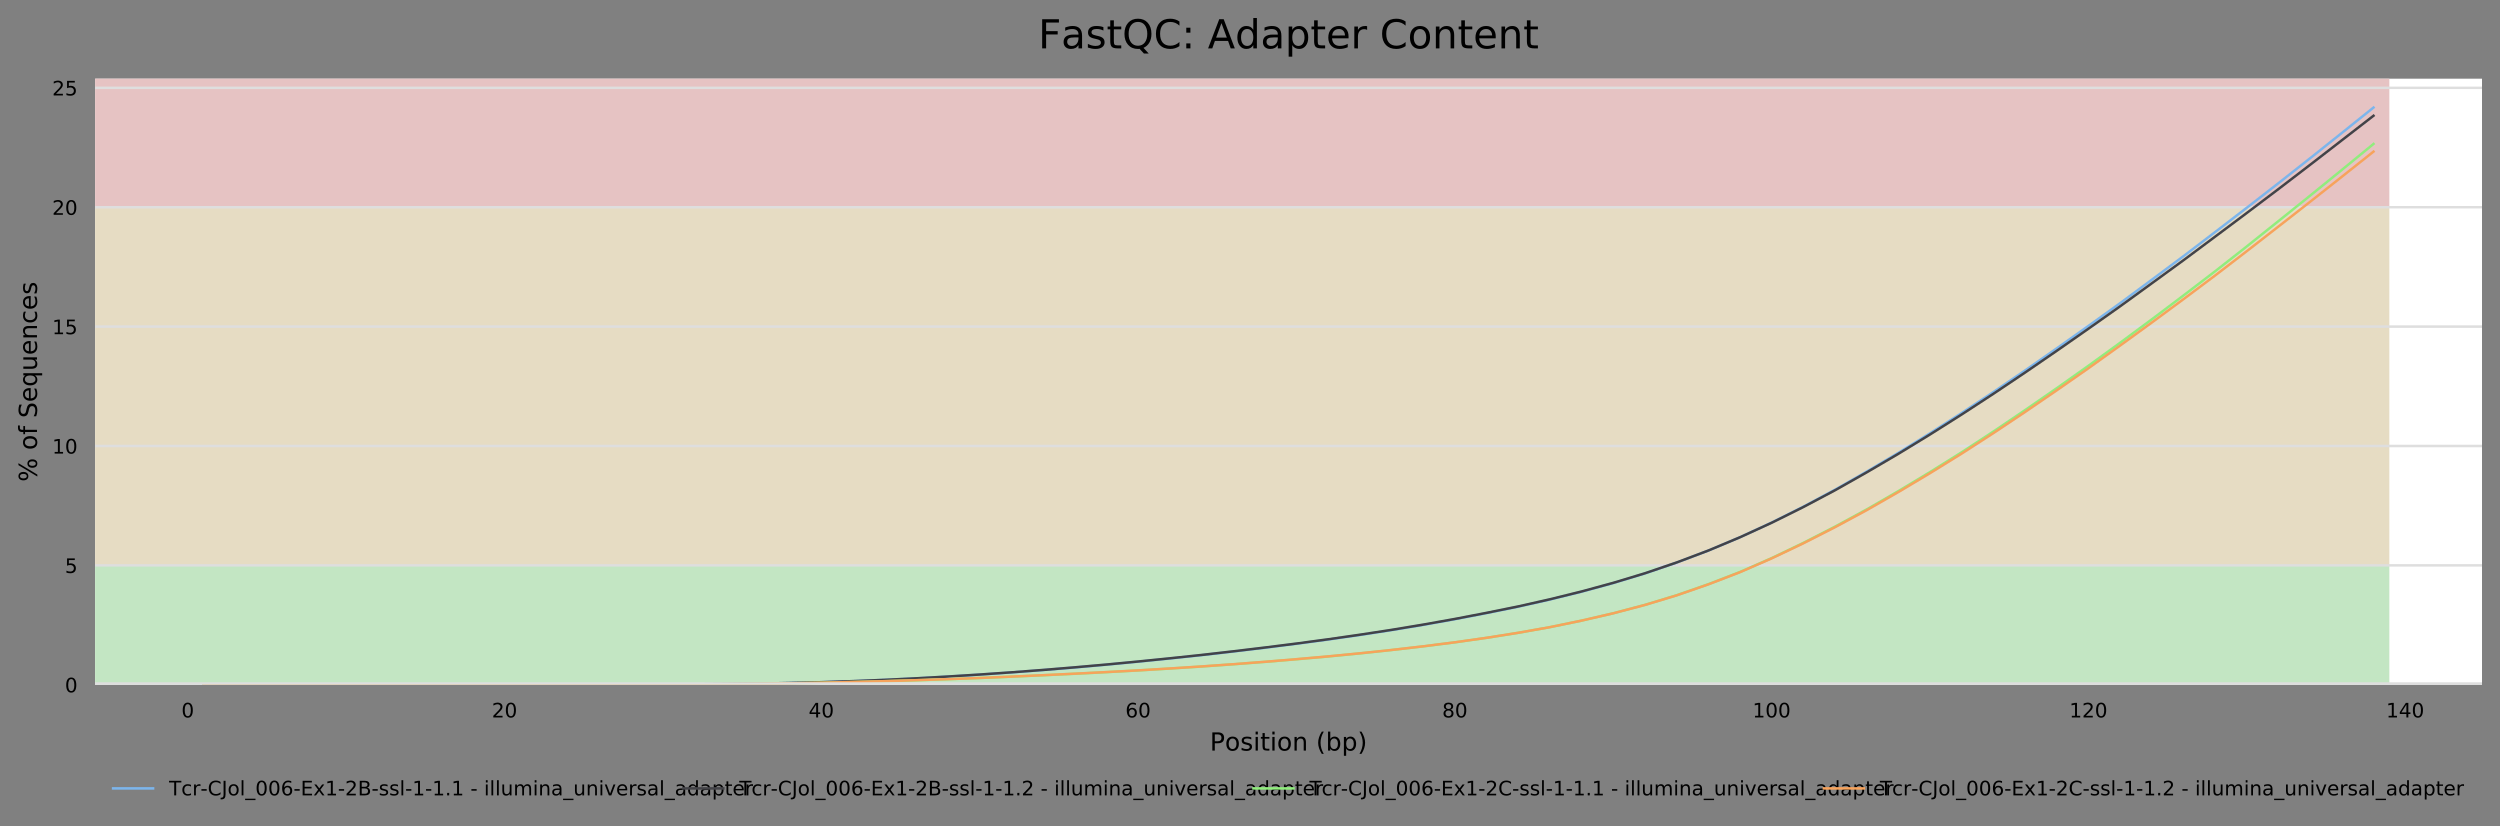 <?xml version="1.0" encoding="utf-8" standalone="no"?>
<!DOCTYPE svg PUBLIC "-//W3C//DTD SVG 1.1//EN"
  "http://www.w3.org/Graphics/SVG/1.1/DTD/svg11.dtd">
<!-- Created with matplotlib (https://matplotlib.org/) -->
<svg height="330.542pt" version="1.1" viewBox="0 0 1000.318 330.542" width="1000.318pt" xmlns="http://www.w3.org/2000/svg" xmlns:xlink="http://www.w3.org/1999/xlink">
 <rect x="0" y="0" width="1000.318" height="330.542" fill="#808080" stroke="none"/>
 <defs>
  <style type="text/css">
*{stroke-linecap:butt;stroke-linejoin:round;}
  </style>
 </defs>
 <g id="figure_1">
  <g id="axes_1">
   <g id="patch_1">
    <path d="M 38.058 273.99 
L 993.118 273.99 
L 993.118 31.483 
L 38.058 31.483 
z
" style="fill:#ffffff;"/>
   </g>
   <g id="patch_2">
    <path clip-path="url(#pc1fef4e42f)" d="M 38.058 82.919 
L 956.044 82.919 
L 956.044 -681.367 
L 38.058 -681.367 
z
" style="fill:#e6c3c3;"/>
   </g>
   <g id="patch_3">
    <path clip-path="url(#pc1fef4e42f)" d="M 38.058 226.222 
L 956.044 226.222 
L 956.044 82.919 
L 38.058 82.919 
z
" style="fill:#e6dcc3;"/>
   </g>
   <g id="patch_4">
    <path clip-path="url(#pc1fef4e42f)" d="M 38.058 273.99 
L 956.044 273.99 
L 956.044 226.222 
L 38.058 226.222 
z
" style="fill:#c3e6c3;"/>
   </g>
   <g id="matplotlib.axis_1">
    <g id="xtick_1">
     <g id="text_1">
      <!-- 0 -->
      <defs>
       <path d="M 31.781 66.406 
Q 24.172 66.406 20.328 58.906 
Q 16.5 51.422 16.5 36.375 
Q 16.5 21.391 20.328 13.891 
Q 24.172 6.391 31.781 6.391 
Q 39.453 6.391 43.281 13.891 
Q 47.125 21.391 47.125 36.375 
Q 47.125 51.422 43.281 58.906 
Q 39.453 66.406 31.781 66.406 
z
M 31.781 74.219 
Q 44.047 74.219 50.516 64.516 
Q 56.984 54.828 56.984 36.375 
Q 56.984 17.969 50.516 8.266 
Q 44.047 -1.422 31.781 -1.422 
Q 19.531 -1.422 13.062 8.266 
Q 6.594 17.969 6.594 36.375 
Q 6.594 54.828 13.062 64.516 
Q 19.531 74.219 31.781 74.219 
z
" id="DejaVuSans-48"/>
      </defs>
      <g transform="translate(72.587 287.069)scale(0.08 -0.08)">
       <use xlink:href="#DejaVuSans-48"/>
      </g>
     </g>
    </g>
    <g id="xtick_2">
     <g id="text_2">
      <!-- 20 -->
      <defs>
       <path d="M 19.188 8.297 
L 53.609 8.297 
L 53.609 0 
L 7.328 0 
L 7.328 8.297 
Q 12.938 14.109 22.625 23.891 
Q 32.328 33.688 34.812 36.531 
Q 39.547 41.844 41.422 45.531 
Q 43.312 49.219 43.312 52.781 
Q 43.312 58.594 39.234 62.25 
Q 35.156 65.922 28.609 65.922 
Q 23.969 65.922 18.812 64.312 
Q 13.672 62.703 7.812 59.422 
L 7.812 69.391 
Q 13.766 71.781 18.938 73 
Q 24.125 74.219 28.422 74.219 
Q 39.75 74.219 46.484 68.547 
Q 53.219 62.891 53.219 53.422 
Q 53.219 48.922 51.531 44.891 
Q 49.859 40.875 45.406 35.406 
Q 44.188 33.984 37.641 27.219 
Q 31.109 20.453 19.188 8.297 
z
" id="DejaVuSans-50"/>
      </defs>
      <g transform="translate(196.792 287.069)scale(0.08 -0.08)">
       <use xlink:href="#DejaVuSans-50"/>
       <use x="63.623" xlink:href="#DejaVuSans-48"/>
      </g>
     </g>
    </g>
    <g id="xtick_3">
     <g id="text_3">
      <!-- 40 -->
      <defs>
       <path d="M 37.797 64.312 
L 12.891 25.391 
L 37.797 25.391 
z
M 35.203 72.906 
L 47.609 72.906 
L 47.609 25.391 
L 58.016 25.391 
L 58.016 17.188 
L 47.609 17.188 
L 47.609 0 
L 37.797 0 
L 37.797 17.188 
L 4.891 17.188 
L 4.891 26.703 
z
" id="DejaVuSans-52"/>
      </defs>
      <g transform="translate(323.542 287.069)scale(0.08 -0.08)">
       <use xlink:href="#DejaVuSans-52"/>
       <use x="63.623" xlink:href="#DejaVuSans-48"/>
      </g>
     </g>
    </g>
    <g id="xtick_4">
     <g id="text_4">
      <!-- 60 -->
      <defs>
       <path d="M 33.016 40.375 
Q 26.375 40.375 22.484 35.828 
Q 18.609 31.297 18.609 23.391 
Q 18.609 15.531 22.484 10.953 
Q 26.375 6.391 33.016 6.391 
Q 39.656 6.391 43.531 10.953 
Q 47.406 15.531 47.406 23.391 
Q 47.406 31.297 43.531 35.828 
Q 39.656 40.375 33.016 40.375 
z
M 52.594 71.297 
L 52.594 62.312 
Q 48.875 64.062 45.094 64.984 
Q 41.312 65.922 37.594 65.922 
Q 27.828 65.922 22.672 59.328 
Q 17.531 52.734 16.797 39.406 
Q 19.672 43.656 24.016 45.922 
Q 28.375 48.188 33.594 48.188 
Q 44.578 48.188 50.953 41.516 
Q 57.328 34.859 57.328 23.391 
Q 57.328 12.156 50.688 5.359 
Q 44.047 -1.422 33.016 -1.422 
Q 20.359 -1.422 13.672 8.266 
Q 6.984 17.969 6.984 36.375 
Q 6.984 53.656 15.188 63.938 
Q 23.391 74.219 37.203 74.219 
Q 40.922 74.219 44.703 73.484 
Q 48.484 72.75 52.594 71.297 
z
" id="DejaVuSans-54"/>
      </defs>
      <g transform="translate(450.292 287.069)scale(0.08 -0.08)">
       <use xlink:href="#DejaVuSans-54"/>
       <use x="63.623" xlink:href="#DejaVuSans-48"/>
      </g>
     </g>
    </g>
    <g id="xtick_5">
     <g id="text_5">
      <!-- 80 -->
      <defs>
       <path d="M 31.781 34.625 
Q 24.75 34.625 20.719 30.859 
Q 16.703 27.094 16.703 20.516 
Q 16.703 13.922 20.719 10.156 
Q 24.75 6.391 31.781 6.391 
Q 38.812 6.391 42.859 10.172 
Q 46.922 13.969 46.922 20.516 
Q 46.922 27.094 42.891 30.859 
Q 38.875 34.625 31.781 34.625 
z
M 21.922 38.812 
Q 15.578 40.375 12.031 44.719 
Q 8.5 49.078 8.5 55.328 
Q 8.5 64.062 14.719 69.141 
Q 20.953 74.219 31.781 74.219 
Q 42.672 74.219 48.875 69.141 
Q 55.078 64.062 55.078 55.328 
Q 55.078 49.078 51.531 44.719 
Q 48 40.375 41.703 38.812 
Q 48.828 37.156 52.797 32.312 
Q 56.781 27.484 56.781 20.516 
Q 56.781 9.906 50.312 4.234 
Q 43.844 -1.422 31.781 -1.422 
Q 19.734 -1.422 13.25 4.234 
Q 6.781 9.906 6.781 20.516 
Q 6.781 27.484 10.781 32.312 
Q 14.797 37.156 21.922 38.812 
z
M 18.312 54.391 
Q 18.312 48.734 21.844 45.562 
Q 25.391 42.391 31.781 42.391 
Q 38.141 42.391 41.719 45.562 
Q 45.312 48.734 45.312 54.391 
Q 45.312 60.062 41.719 63.234 
Q 38.141 66.406 31.781 66.406 
Q 25.391 66.406 21.844 63.234 
Q 18.312 60.062 18.312 54.391 
z
" id="DejaVuSans-56"/>
      </defs>
      <g transform="translate(577.042 287.069)scale(0.08 -0.08)">
       <use xlink:href="#DejaVuSans-56"/>
       <use x="63.623" xlink:href="#DejaVuSans-48"/>
      </g>
     </g>
    </g>
    <g id="xtick_6">
     <g id="text_6">
      <!-- 100 -->
      <defs>
       <path d="M 12.406 8.297 
L 28.516 8.297 
L 28.516 63.922 
L 10.984 60.406 
L 10.984 69.391 
L 28.422 72.906 
L 38.281 72.906 
L 38.281 8.297 
L 54.391 8.297 
L 54.391 0 
L 12.406 0 
z
" id="DejaVuSans-49"/>
      </defs>
      <g transform="translate(701.247 287.069)scale(0.08 -0.08)">
       <use xlink:href="#DejaVuSans-49"/>
       <use x="63.623" xlink:href="#DejaVuSans-48"/>
       <use x="127.246" xlink:href="#DejaVuSans-48"/>
      </g>
     </g>
    </g>
    <g id="xtick_7">
     <g id="text_7">
      <!-- 120 -->
      <g transform="translate(827.996 287.069)scale(0.08 -0.08)">
       <use xlink:href="#DejaVuSans-49"/>
       <use x="63.623" xlink:href="#DejaVuSans-50"/>
       <use x="127.246" xlink:href="#DejaVuSans-48"/>
      </g>
     </g>
    </g>
    <g id="xtick_8">
     <g id="text_8">
      <!-- 140 -->
      <g transform="translate(954.746 287.069)scale(0.08 -0.08)">
       <use xlink:href="#DejaVuSans-49"/>
       <use x="63.623" xlink:href="#DejaVuSans-52"/>
       <use x="127.246" xlink:href="#DejaVuSans-48"/>
      </g>
     </g>
    </g>
    <g id="text_9">
     <!-- Position (bp) -->
     <defs>
      <path d="M 19.672 64.797 
L 19.672 37.406 
L 32.078 37.406 
Q 38.969 37.406 42.719 40.969 
Q 46.484 44.531 46.484 51.125 
Q 46.484 57.672 42.719 61.234 
Q 38.969 64.797 32.078 64.797 
z
M 9.812 72.906 
L 32.078 72.906 
Q 44.344 72.906 50.609 67.359 
Q 56.891 61.812 56.891 51.125 
Q 56.891 40.328 50.609 34.812 
Q 44.344 29.297 32.078 29.297 
L 19.672 29.297 
L 19.672 0 
L 9.812 0 
z
" id="DejaVuSans-80"/>
      <path d="M 30.609 48.391 
Q 23.391 48.391 19.188 42.75 
Q 14.984 37.109 14.984 27.297 
Q 14.984 17.484 19.156 11.844 
Q 23.344 6.203 30.609 6.203 
Q 37.797 6.203 41.984 11.859 
Q 46.188 17.531 46.188 27.297 
Q 46.188 37.016 41.984 42.703 
Q 37.797 48.391 30.609 48.391 
z
M 30.609 56 
Q 42.328 56 49.016 48.375 
Q 55.719 40.766 55.719 27.297 
Q 55.719 13.875 49.016 6.219 
Q 42.328 -1.422 30.609 -1.422 
Q 18.844 -1.422 12.172 6.219 
Q 5.516 13.875 5.516 27.297 
Q 5.516 40.766 12.172 48.375 
Q 18.844 56 30.609 56 
z
" id="DejaVuSans-111"/>
      <path d="M 44.281 53.078 
L 44.281 44.578 
Q 40.484 46.531 36.375 47.5 
Q 32.281 48.484 27.875 48.484 
Q 21.188 48.484 17.844 46.438 
Q 14.5 44.391 14.5 40.281 
Q 14.5 37.156 16.891 35.375 
Q 19.281 33.594 26.516 31.984 
L 29.594 31.297 
Q 39.156 29.25 43.188 25.516 
Q 47.219 21.781 47.219 15.094 
Q 47.219 7.469 41.188 3.016 
Q 35.156 -1.422 24.609 -1.422 
Q 20.219 -1.422 15.453 -0.562 
Q 10.688 0.297 5.422 2 
L 5.422 11.281 
Q 10.406 8.688 15.234 7.391 
Q 20.062 6.109 24.812 6.109 
Q 31.156 6.109 34.562 8.281 
Q 37.984 10.453 37.984 14.406 
Q 37.984 18.062 35.516 20.016 
Q 33.062 21.969 24.703 23.781 
L 21.578 24.516 
Q 13.234 26.266 9.516 29.906 
Q 5.812 33.547 5.812 39.891 
Q 5.812 47.609 11.281 51.797 
Q 16.75 56 26.812 56 
Q 31.781 56 36.172 55.266 
Q 40.578 54.547 44.281 53.078 
z
" id="DejaVuSans-115"/>
      <path d="M 9.422 54.688 
L 18.406 54.688 
L 18.406 0 
L 9.422 0 
z
M 9.422 75.984 
L 18.406 75.984 
L 18.406 64.594 
L 9.422 64.594 
z
" id="DejaVuSans-105"/>
      <path d="M 18.312 70.219 
L 18.312 54.688 
L 36.812 54.688 
L 36.812 47.703 
L 18.312 47.703 
L 18.312 18.016 
Q 18.312 11.328 20.141 9.422 
Q 21.969 7.516 27.594 7.516 
L 36.812 7.516 
L 36.812 0 
L 27.594 0 
Q 17.188 0 13.234 3.875 
Q 9.281 7.766 9.281 18.016 
L 9.281 47.703 
L 2.688 47.703 
L 2.688 54.688 
L 9.281 54.688 
L 9.281 70.219 
z
" id="DejaVuSans-116"/>
      <path d="M 54.891 33.016 
L 54.891 0 
L 45.906 0 
L 45.906 32.719 
Q 45.906 40.484 42.875 44.328 
Q 39.844 48.188 33.797 48.188 
Q 26.516 48.188 22.312 43.547 
Q 18.109 38.922 18.109 30.906 
L 18.109 0 
L 9.078 0 
L 9.078 54.688 
L 18.109 54.688 
L 18.109 46.188 
Q 21.344 51.125 25.703 53.562 
Q 30.078 56 35.797 56 
Q 45.219 56 50.047 50.172 
Q 54.891 44.344 54.891 33.016 
z
" id="DejaVuSans-110"/>
      <path id="DejaVuSans-32"/>
      <path d="M 31 75.875 
Q 24.469 64.656 21.281 53.656 
Q 18.109 42.672 18.109 31.391 
Q 18.109 20.125 21.312 9.062 
Q 24.516 -2 31 -13.188 
L 23.188 -13.188 
Q 15.875 -1.703 12.234 9.375 
Q 8.594 20.453 8.594 31.391 
Q 8.594 42.281 12.203 53.312 
Q 15.828 64.359 23.188 75.875 
z
" id="DejaVuSans-40"/>
      <path d="M 48.688 27.297 
Q 48.688 37.203 44.609 42.844 
Q 40.531 48.484 33.406 48.484 
Q 26.266 48.484 22.188 42.844 
Q 18.109 37.203 18.109 27.297 
Q 18.109 17.391 22.188 11.75 
Q 26.266 6.109 33.406 6.109 
Q 40.531 6.109 44.609 11.75 
Q 48.688 17.391 48.688 27.297 
z
M 18.109 46.391 
Q 20.953 51.266 25.266 53.625 
Q 29.594 56 35.594 56 
Q 45.562 56 51.781 48.094 
Q 58.016 40.188 58.016 27.297 
Q 58.016 14.406 51.781 6.484 
Q 45.562 -1.422 35.594 -1.422 
Q 29.594 -1.422 25.266 0.953 
Q 20.953 3.328 18.109 8.203 
L 18.109 0 
L 9.078 0 
L 9.078 75.984 
L 18.109 75.984 
z
" id="DejaVuSans-98"/>
      <path d="M 18.109 8.203 
L 18.109 -20.797 
L 9.078 -20.797 
L 9.078 54.688 
L 18.109 54.688 
L 18.109 46.391 
Q 20.953 51.266 25.266 53.625 
Q 29.594 56 35.594 56 
Q 45.562 56 51.781 48.094 
Q 58.016 40.188 58.016 27.297 
Q 58.016 14.406 51.781 6.484 
Q 45.562 -1.422 35.594 -1.422 
Q 29.594 -1.422 25.266 0.953 
Q 20.953 3.328 18.109 8.203 
z
M 48.688 27.297 
Q 48.688 37.203 44.609 42.844 
Q 40.531 48.484 33.406 48.484 
Q 26.266 48.484 22.188 42.844 
Q 18.109 37.203 18.109 27.297 
Q 18.109 17.391 22.188 11.75 
Q 26.266 6.109 33.406 6.109 
Q 40.531 6.109 44.609 11.75 
Q 48.688 17.391 48.688 27.297 
z
" id="DejaVuSans-112"/>
      <path d="M 8.016 75.875 
L 15.828 75.875 
Q 23.141 64.359 26.781 53.312 
Q 30.422 42.281 30.422 31.391 
Q 30.422 20.453 26.781 9.375 
Q 23.141 -1.703 15.828 -13.188 
L 8.016 -13.188 
Q 14.5 -2 17.703 9.062 
Q 20.906 20.125 20.906 31.391 
Q 20.906 42.672 17.703 53.656 
Q 14.5 64.656 8.016 75.875 
z
" id="DejaVuSans-41"/>
     </defs>
     <g transform="translate(484.106 300.331)scale(0.1 -0.1)">
      <use xlink:href="#DejaVuSans-80"/>
      <use x="60.256" xlink:href="#DejaVuSans-111"/>
      <use x="121.438" xlink:href="#DejaVuSans-115"/>
      <use x="173.537" xlink:href="#DejaVuSans-105"/>
      <use x="201.32" xlink:href="#DejaVuSans-116"/>
      <use x="240.529" xlink:href="#DejaVuSans-105"/>
      <use x="268.312" xlink:href="#DejaVuSans-111"/>
      <use x="329.494" xlink:href="#DejaVuSans-110"/>
      <use x="392.873" xlink:href="#DejaVuSans-32"/>
      <use x="424.66" xlink:href="#DejaVuSans-40"/>
      <use x="463.674" xlink:href="#DejaVuSans-98"/>
      <use x="527.15" xlink:href="#DejaVuSans-112"/>
      <use x="590.627" xlink:href="#DejaVuSans-41"/>
     </g>
    </g>
   </g>
   <g id="matplotlib.axis_2">
    <g id="ytick_1">
     <g id="line2d_1">
      <path clip-path="url(#pc1fef4e42f)" d="M 38.058 273.99 
L 993.118 273.99 
" style="fill:none;stroke:#dedede;stroke-linecap:square;"/>
     </g>
     <g id="text_10">
      <!-- 0 -->
      <g transform="translate(25.968 277.029)scale(0.08 -0.08)">
       <use xlink:href="#DejaVuSans-48"/>
      </g>
     </g>
    </g>
    <g id="ytick_2">
     <g id="line2d_2">
      <path clip-path="url(#pc1fef4e42f)" d="M 38.058 226.222 
L 993.118 226.222 
" style="fill:none;stroke:#dedede;stroke-linecap:square;"/>
     </g>
     <g id="text_11">
      <!-- 5 -->
      <defs>
       <path d="M 10.797 72.906 
L 49.516 72.906 
L 49.516 64.594 
L 19.828 64.594 
L 19.828 46.734 
Q 21.969 47.469 24.109 47.828 
Q 26.266 48.188 28.422 48.188 
Q 40.625 48.188 47.75 41.5 
Q 54.891 34.812 54.891 23.391 
Q 54.891 11.625 47.562 5.094 
Q 40.234 -1.422 26.906 -1.422 
Q 22.312 -1.422 17.547 -0.641 
Q 12.797 0.141 7.719 1.703 
L 7.719 11.625 
Q 12.109 9.234 16.797 8.062 
Q 21.484 6.891 26.703 6.891 
Q 35.156 6.891 40.078 11.328 
Q 45.016 15.766 45.016 23.391 
Q 45.016 31 40.078 35.438 
Q 35.156 39.891 26.703 39.891 
Q 22.75 39.891 18.812 39.016 
Q 14.891 38.141 10.797 36.281 
z
" id="DejaVuSans-53"/>
      </defs>
      <g transform="translate(25.968 229.262)scale(0.08 -0.08)">
       <use xlink:href="#DejaVuSans-53"/>
      </g>
     </g>
    </g>
    <g id="ytick_3">
     <g id="line2d_3">
      <path clip-path="url(#pc1fef4e42f)" d="M 38.058 178.454 
L 993.118 178.454 
" style="fill:none;stroke:#dedede;stroke-linecap:square;"/>
     </g>
     <g id="text_12">
      <!-- 10 -->
      <g transform="translate(20.878 181.494)scale(0.08 -0.08)">
       <use xlink:href="#DejaVuSans-49"/>
       <use x="63.623" xlink:href="#DejaVuSans-48"/>
      </g>
     </g>
    </g>
    <g id="ytick_4">
     <g id="line2d_4">
      <path clip-path="url(#pc1fef4e42f)" d="M 38.058 130.687 
L 993.118 130.687 
" style="fill:none;stroke:#dedede;stroke-linecap:square;"/>
     </g>
     <g id="text_13">
      <!-- 15 -->
      <g transform="translate(20.878 133.726)scale(0.08 -0.08)">
       <use xlink:href="#DejaVuSans-49"/>
       <use x="63.623" xlink:href="#DejaVuSans-53"/>
      </g>
     </g>
    </g>
    <g id="ytick_5">
     <g id="line2d_5">
      <path clip-path="url(#pc1fef4e42f)" d="M 38.058 82.919 
L 993.118 82.919 
" style="fill:none;stroke:#dedede;stroke-linecap:square;"/>
     </g>
     <g id="text_14">
      <!-- 20 -->
      <g transform="translate(20.878 85.958)scale(0.08 -0.08)">
       <use xlink:href="#DejaVuSans-50"/>
       <use x="63.623" xlink:href="#DejaVuSans-48"/>
      </g>
     </g>
    </g>
    <g id="ytick_6">
     <g id="line2d_6">
      <path clip-path="url(#pc1fef4e42f)" d="M 38.058 35.151 
L 993.118 35.151 
" style="fill:none;stroke:#dedede;stroke-linecap:square;"/>
     </g>
     <g id="text_15">
      <!-- 25 -->
      <g transform="translate(20.878 38.19)scale(0.08 -0.08)">
       <use xlink:href="#DejaVuSans-50"/>
       <use x="63.623" xlink:href="#DejaVuSans-53"/>
      </g>
     </g>
    </g>
    <g id="text_16">
     <!-- % of Sequences -->
     <defs>
      <path d="M 72.703 32.078 
Q 68.453 32.078 66.031 28.469 
Q 63.625 24.859 63.625 18.406 
Q 63.625 12.062 66.031 8.422 
Q 68.453 4.781 72.703 4.781 
Q 76.859 4.781 79.266 8.422 
Q 81.688 12.062 81.688 18.406 
Q 81.688 24.812 79.266 28.438 
Q 76.859 32.078 72.703 32.078 
z
M 72.703 38.281 
Q 80.422 38.281 84.953 32.906 
Q 89.5 27.547 89.5 18.406 
Q 89.5 9.281 84.938 3.922 
Q 80.375 -1.422 72.703 -1.422 
Q 64.891 -1.422 60.344 3.922 
Q 55.812 9.281 55.812 18.406 
Q 55.812 27.594 60.375 32.938 
Q 64.938 38.281 72.703 38.281 
z
M 22.312 68.016 
Q 18.109 68.016 15.688 64.375 
Q 13.281 60.75 13.281 54.391 
Q 13.281 47.953 15.672 44.328 
Q 18.062 40.719 22.312 40.719 
Q 26.562 40.719 28.969 44.328 
Q 31.391 47.953 31.391 54.391 
Q 31.391 60.688 28.953 64.344 
Q 26.516 68.016 22.312 68.016 
z
M 66.406 74.219 
L 74.219 74.219 
L 28.609 -1.422 
L 20.797 -1.422 
z
M 22.312 74.219 
Q 30.031 74.219 34.609 68.875 
Q 39.203 63.531 39.203 54.391 
Q 39.203 45.172 34.641 39.844 
Q 30.078 34.516 22.312 34.516 
Q 14.547 34.516 10.031 39.859 
Q 5.516 45.219 5.516 54.391 
Q 5.516 63.484 10.047 68.844 
Q 14.594 74.219 22.312 74.219 
z
" id="DejaVuSans-37"/>
      <path d="M 37.109 75.984 
L 37.109 68.5 
L 28.516 68.5 
Q 23.688 68.5 21.797 66.547 
Q 19.922 64.594 19.922 59.516 
L 19.922 54.688 
L 34.719 54.688 
L 34.719 47.703 
L 19.922 47.703 
L 19.922 0 
L 10.891 0 
L 10.891 47.703 
L 2.297 47.703 
L 2.297 54.688 
L 10.891 54.688 
L 10.891 58.5 
Q 10.891 67.625 15.141 71.797 
Q 19.391 75.984 28.609 75.984 
z
" id="DejaVuSans-102"/>
      <path d="M 53.516 70.516 
L 53.516 60.891 
Q 47.906 63.578 42.922 64.891 
Q 37.938 66.219 33.297 66.219 
Q 25.25 66.219 20.875 63.094 
Q 16.5 59.969 16.5 54.203 
Q 16.5 49.359 19.406 46.891 
Q 22.312 44.438 30.422 42.922 
L 36.375 41.703 
Q 47.406 39.594 52.656 34.297 
Q 57.906 29 57.906 20.125 
Q 57.906 9.516 50.797 4.047 
Q 43.703 -1.422 29.984 -1.422 
Q 24.812 -1.422 18.969 -0.25 
Q 13.141 0.922 6.891 3.219 
L 6.891 13.375 
Q 12.891 10.016 18.656 8.297 
Q 24.422 6.594 29.984 6.594 
Q 38.422 6.594 43.016 9.906 
Q 47.609 13.234 47.609 19.391 
Q 47.609 24.75 44.312 27.781 
Q 41.016 30.812 33.5 32.328 
L 27.484 33.5 
Q 16.453 35.688 11.516 40.375 
Q 6.594 45.062 6.594 53.422 
Q 6.594 63.094 13.406 68.656 
Q 20.219 74.219 32.172 74.219 
Q 37.312 74.219 42.625 73.281 
Q 47.953 72.359 53.516 70.516 
z
" id="DejaVuSans-83"/>
      <path d="M 56.203 29.594 
L 56.203 25.203 
L 14.891 25.203 
Q 15.484 15.922 20.484 11.062 
Q 25.484 6.203 34.422 6.203 
Q 39.594 6.203 44.453 7.469 
Q 49.312 8.734 54.109 11.281 
L 54.109 2.781 
Q 49.266 0.734 44.188 -0.344 
Q 39.109 -1.422 33.891 -1.422 
Q 20.797 -1.422 13.156 6.188 
Q 5.516 13.812 5.516 26.812 
Q 5.516 40.234 12.766 48.109 
Q 20.016 56 32.328 56 
Q 43.359 56 49.781 48.891 
Q 56.203 41.797 56.203 29.594 
z
M 47.219 32.234 
Q 47.125 39.594 43.094 43.984 
Q 39.062 48.391 32.422 48.391 
Q 24.906 48.391 20.391 44.141 
Q 15.875 39.891 15.188 32.172 
z
" id="DejaVuSans-101"/>
      <path d="M 14.797 27.297 
Q 14.797 17.391 18.875 11.75 
Q 22.953 6.109 30.078 6.109 
Q 37.203 6.109 41.297 11.75 
Q 45.406 17.391 45.406 27.297 
Q 45.406 37.203 41.297 42.844 
Q 37.203 48.484 30.078 48.484 
Q 22.953 48.484 18.875 42.844 
Q 14.797 37.203 14.797 27.297 
z
M 45.406 8.203 
Q 42.578 3.328 38.25 0.953 
Q 33.938 -1.422 27.875 -1.422 
Q 17.969 -1.422 11.734 6.484 
Q 5.516 14.406 5.516 27.297 
Q 5.516 40.188 11.734 48.094 
Q 17.969 56 27.875 56 
Q 33.938 56 38.25 53.625 
Q 42.578 51.266 45.406 46.391 
L 45.406 54.688 
L 54.391 54.688 
L 54.391 -20.797 
L 45.406 -20.797 
z
" id="DejaVuSans-113"/>
      <path d="M 8.5 21.578 
L 8.5 54.688 
L 17.484 54.688 
L 17.484 21.922 
Q 17.484 14.156 20.5 10.266 
Q 23.531 6.391 29.594 6.391 
Q 36.859 6.391 41.078 11.031 
Q 45.312 15.672 45.312 23.688 
L 45.312 54.688 
L 54.297 54.688 
L 54.297 0 
L 45.312 0 
L 45.312 8.406 
Q 42.047 3.422 37.719 1 
Q 33.406 -1.422 27.688 -1.422 
Q 18.266 -1.422 13.375 4.438 
Q 8.5 10.297 8.5 21.578 
z
M 31.109 56 
z
" id="DejaVuSans-117"/>
      <path d="M 48.781 52.594 
L 48.781 44.188 
Q 44.969 46.297 41.141 47.344 
Q 37.312 48.391 33.406 48.391 
Q 24.656 48.391 19.812 42.844 
Q 14.984 37.312 14.984 27.297 
Q 14.984 17.281 19.812 11.734 
Q 24.656 6.203 33.406 6.203 
Q 37.312 6.203 41.141 7.25 
Q 44.969 8.297 48.781 10.406 
L 48.781 2.094 
Q 45.016 0.344 40.984 -0.531 
Q 36.969 -1.422 32.422 -1.422 
Q 20.062 -1.422 12.781 6.344 
Q 5.516 14.109 5.516 27.297 
Q 5.516 40.672 12.859 48.328 
Q 20.219 56 33.016 56 
Q 37.156 56 41.109 55.141 
Q 45.062 54.297 48.781 52.594 
z
" id="DejaVuSans-99"/>
     </defs>
     <g transform="translate(14.798 192.754)rotate(-90)scale(0.1 -0.1)">
      <use xlink:href="#DejaVuSans-37"/>
      <use x="95.02" xlink:href="#DejaVuSans-32"/>
      <use x="126.807" xlink:href="#DejaVuSans-111"/>
      <use x="187.988" xlink:href="#DejaVuSans-102"/>
      <use x="223.193" xlink:href="#DejaVuSans-32"/>
      <use x="254.98" xlink:href="#DejaVuSans-83"/>
      <use x="318.457" xlink:href="#DejaVuSans-101"/>
      <use x="379.98" xlink:href="#DejaVuSans-113"/>
      <use x="443.457" xlink:href="#DejaVuSans-117"/>
      <use x="506.836" xlink:href="#DejaVuSans-101"/>
      <use x="568.359" xlink:href="#DejaVuSans-110"/>
      <use x="631.738" xlink:href="#DejaVuSans-99"/>
      <use x="686.719" xlink:href="#DejaVuSans-101"/>
      <use x="748.242" xlink:href="#DejaVuSans-115"/>
     </g>
    </g>
   </g>
   <g id="line2d_7">
    <path clip-path="url(#pc1fef4e42f)" d="M 81.47 273.99 
L 87.807 273.99 
L 94.145 273.99 
L 100.482 273.989 
L 106.82 273.989 
L 113.157 273.989 
L 119.495 273.988 
L 125.832 273.988 
L 132.17 273.988 
L 138.507 273.986 
L 151.182 273.984 
L 163.857 273.98 
L 176.532 273.977 
L 189.207 273.973 
L 201.882 273.965 
L 214.557 273.955 
L 227.232 273.944 
L 239.907 273.927 
L 252.582 273.906 
L 265.257 273.869 
L 277.932 273.809 
L 290.607 273.71 
L 303.282 273.545 
L 315.957 273.3 
L 328.632 272.972 
L 341.307 272.553 
L 353.982 272.04 
L 366.657 271.429 
L 379.332 270.72 
L 392.007 269.934 
L 404.682 269.063 
L 417.357 268.108 
L 430.032 267.08 
L 442.707 265.965 
L 455.382 264.768 
L 468.057 263.492 
L 480.732 262.159 
L 493.407 260.709 
L 506.082 259.193 
L 518.757 257.604 
L 531.432 255.909 
L 544.107 254.088 
L 556.782 252.147 
L 569.457 250.043 
L 582.132 247.772 
L 594.807 245.334 
L 607.482 242.762 
L 620.157 239.903 
L 632.832 236.774 
L 645.507 233.305 
L 658.182 229.45 
L 670.857 225.108 
L 683.532 220.314 
L 696.207 214.973 
L 708.882 209.101 
L 721.557 202.733 
L 734.232 195.951 
L 746.907 188.709 
L 759.582 181.205 
L 772.257 173.362 
L 784.932 165.245 
L 797.607 156.862 
L 810.281 148.231 
L 822.956 139.395 
L 835.631 130.417 
L 848.306 121.32 
L 860.981 111.942 
L 873.656 102.51 
L 886.331 92.855 
L 899.006 83.126 
L 911.681 73.288 
L 924.356 63.304 
L 937.031 53.198 
L 949.706 43.031 
" style="fill:none;stroke:#7cb5ec;stroke-linecap:square;"/>
   </g>
   <g id="line2d_8">
    <path clip-path="url(#pc1fef4e42f)" d="M 81.47 273.99 
L 87.807 273.99 
L 94.145 273.99 
L 100.482 273.99 
L 106.82 273.989 
L 113.157 273.989 
L 119.495 273.989 
L 125.832 273.988 
L 132.17 273.988 
L 138.507 273.986 
L 151.182 273.984 
L 163.857 273.981 
L 176.532 273.978 
L 189.207 273.974 
L 201.882 273.966 
L 214.557 273.956 
L 227.232 273.944 
L 239.907 273.926 
L 252.582 273.904 
L 265.257 273.866 
L 277.932 273.804 
L 290.607 273.706 
L 303.282 273.537 
L 315.957 273.291 
L 328.632 272.96 
L 341.307 272.537 
L 353.982 272.024 
L 366.657 271.405 
L 379.332 270.689 
L 392.007 269.897 
L 404.682 269.018 
L 417.357 268.061 
L 430.032 267.018 
L 442.707 265.895 
L 455.382 264.687 
L 468.057 263.408 
L 480.732 262.067 
L 493.407 260.616 
L 506.082 259.096 
L 518.757 257.497 
L 531.432 255.791 
L 544.107 253.968 
L 556.782 252.026 
L 569.457 249.922 
L 582.132 247.654 
L 594.807 245.217 
L 607.482 242.648 
L 620.157 239.791 
L 632.832 236.665 
L 645.507 233.211 
L 658.182 229.38 
L 670.857 225.064 
L 683.532 220.29 
L 696.207 214.978 
L 708.882 209.178 
L 721.557 202.887 
L 734.232 196.175 
L 746.907 189.01 
L 759.582 181.591 
L 772.257 173.85 
L 784.932 165.839 
L 797.607 157.572 
L 810.281 149.073 
L 822.956 140.377 
L 835.631 131.533 
L 848.306 122.572 
L 860.981 113.371 
L 873.656 104.14 
L 886.331 94.69 
L 899.006 85.211 
L 911.681 75.636 
L 924.356 65.929 
L 937.031 56.127 
L 949.706 46.31 
" style="fill:none;stroke:#434348;stroke-linecap:square;"/>
   </g>
   <g id="line2d_9">
    <path clip-path="url(#pc1fef4e42f)" d="M 81.47 273.99 
L 87.807 273.99 
L 94.145 273.99 
L 100.482 273.989 
L 106.82 273.988 
L 113.157 273.988 
L 119.495 273.986 
L 125.832 273.986 
L 132.17 273.985 
L 138.507 273.983 
L 151.182 273.979 
L 163.857 273.975 
L 176.532 273.971 
L 189.207 273.966 
L 201.882 273.959 
L 214.557 273.948 
L 227.232 273.933 
L 239.907 273.919 
L 252.582 273.9 
L 265.257 273.867 
L 277.932 273.816 
L 290.607 273.735 
L 303.282 273.6 
L 315.957 273.417 
L 328.632 273.187 
L 341.307 272.894 
L 353.982 272.57 
L 366.657 272.18 
L 379.332 271.762 
L 392.007 271.294 
L 404.682 270.751 
L 417.357 270.192 
L 430.032 269.593 
L 442.707 268.949 
L 455.382 268.269 
L 468.057 267.512 
L 480.732 266.701 
L 493.407 265.802 
L 506.082 264.839 
L 518.757 263.793 
L 531.432 262.675 
L 544.107 261.444 
L 556.782 260.097 
L 569.457 258.634 
L 582.132 257.018 
L 594.807 255.22 
L 607.482 253.202 
L 620.157 250.949 
L 632.832 248.325 
L 645.507 245.387 
L 658.182 242.022 
L 670.857 238.17 
L 683.532 233.755 
L 696.207 228.862 
L 708.882 223.304 
L 721.557 217.217 
L 734.232 210.712 
L 746.907 203.829 
L 759.582 196.508 
L 772.257 188.877 
L 784.932 180.949 
L 797.607 172.667 
L 810.281 164.099 
L 822.956 155.336 
L 835.631 146.359 
L 848.306 137.162 
L 860.981 127.79 
L 873.656 118.238 
L 886.331 108.547 
L 899.006 98.601 
L 911.681 88.46 
L 924.356 78.269 
L 937.031 67.983 
L 949.706 57.585 
" style="fill:none;stroke:#90ed7d;stroke-linecap:square;"/>
   </g>
   <g id="line2d_10">
    <path clip-path="url(#pc1fef4e42f)" d="M 81.47 273.99 
L 87.807 273.99 
L 94.145 273.99 
L 100.482 273.989 
L 106.82 273.988 
L 113.157 273.988 
L 119.495 273.986 
L 125.832 273.986 
L 132.17 273.984 
L 138.507 273.982 
L 151.182 273.978 
L 163.857 273.975 
L 176.532 273.971 
L 189.207 273.967 
L 201.882 273.96 
L 214.557 273.95 
L 227.232 273.934 
L 239.907 273.919 
L 252.582 273.899 
L 265.257 273.866 
L 277.932 273.812 
L 290.607 273.73 
L 303.282 273.594 
L 315.957 273.408 
L 328.632 273.177 
L 341.307 272.881 
L 353.982 272.556 
L 366.657 272.164 
L 379.332 271.744 
L 392.007 271.276 
L 404.682 270.729 
L 417.357 270.161 
L 430.032 269.558 
L 442.707 268.915 
L 455.382 268.237 
L 468.057 267.476 
L 480.732 266.666 
L 493.407 265.77 
L 506.082 264.803 
L 518.757 263.751 
L 531.432 262.636 
L 544.107 261.408 
L 556.782 260.071 
L 569.457 258.612 
L 582.132 257 
L 594.807 255.205 
L 607.482 253.192 
L 620.157 250.943 
L 632.832 248.323 
L 645.507 245.399 
L 658.182 242.059 
L 670.857 238.233 
L 683.532 233.84 
L 696.207 228.957 
L 708.882 223.436 
L 721.557 217.404 
L 734.232 210.96 
L 746.907 204.143 
L 759.582 196.886 
L 772.257 189.333 
L 784.932 181.491 
L 797.607 173.314 
L 810.281 164.849 
L 822.956 156.191 
L 835.631 147.354 
L 848.306 138.275 
L 860.981 129.073 
L 873.656 119.719 
L 886.331 110.229 
L 899.006 100.495 
L 911.681 90.633 
L 924.356 80.724 
L 937.031 70.723 
L 949.706 60.657 
" style="fill:none;stroke:#f7a35c;stroke-linecap:square;"/>
   </g>
   <g id="line2d_11">
    <path clip-path="url(#pc1fef4e42f)" d="M 38.058 273.99 
L 993.118 273.99 
" style="fill:none;stroke:#dedede;stroke-linecap:square;stroke-width:2;"/>
   </g>
   <g id="text_17">
    <!-- FastQC: Adapter Content -->
    <defs>
     <path d="M 9.812 72.906 
L 51.703 72.906 
L 51.703 64.594 
L 19.672 64.594 
L 19.672 43.109 
L 48.578 43.109 
L 48.578 34.812 
L 19.672 34.812 
L 19.672 0 
L 9.812 0 
z
" id="DejaVuSans-70"/>
     <path d="M 34.281 27.484 
Q 23.391 27.484 19.188 25 
Q 14.984 22.516 14.984 16.5 
Q 14.984 11.719 18.141 8.906 
Q 21.297 6.109 26.703 6.109 
Q 34.188 6.109 38.703 11.406 
Q 43.219 16.703 43.219 25.484 
L 43.219 27.484 
z
M 52.203 31.203 
L 52.203 0 
L 43.219 0 
L 43.219 8.297 
Q 40.141 3.328 35.547 0.953 
Q 30.953 -1.422 24.312 -1.422 
Q 15.922 -1.422 10.953 3.297 
Q 6 8.016 6 15.922 
Q 6 25.141 12.172 29.828 
Q 18.359 34.516 30.609 34.516 
L 43.219 34.516 
L 43.219 35.406 
Q 43.219 41.609 39.141 45 
Q 35.062 48.391 27.688 48.391 
Q 23 48.391 18.547 47.266 
Q 14.109 46.141 10.016 43.891 
L 10.016 52.203 
Q 14.938 54.109 19.578 55.047 
Q 24.219 56 28.609 56 
Q 40.484 56 46.344 49.844 
Q 52.203 43.703 52.203 31.203 
z
" id="DejaVuSans-97"/>
     <path d="M 39.406 66.219 
Q 28.656 66.219 22.328 58.203 
Q 16.016 50.203 16.016 36.375 
Q 16.016 22.609 22.328 14.594 
Q 28.656 6.594 39.406 6.594 
Q 50.141 6.594 56.422 14.594 
Q 62.703 22.609 62.703 36.375 
Q 62.703 50.203 56.422 58.203 
Q 50.141 66.219 39.406 66.219 
z
M 53.219 1.312 
L 66.219 -12.891 
L 54.297 -12.891 
L 43.5 -1.219 
Q 41.891 -1.312 41.031 -1.359 
Q 40.188 -1.422 39.406 -1.422 
Q 24.031 -1.422 14.812 8.859 
Q 5.609 19.141 5.609 36.375 
Q 5.609 53.656 14.812 63.938 
Q 24.031 74.219 39.406 74.219 
Q 54.734 74.219 63.906 63.938 
Q 73.094 53.656 73.094 36.375 
Q 73.094 23.688 67.984 14.641 
Q 62.891 5.609 53.219 1.312 
z
" id="DejaVuSans-81"/>
     <path d="M 64.406 67.281 
L 64.406 56.891 
Q 59.422 61.531 53.781 63.812 
Q 48.141 66.109 41.797 66.109 
Q 29.297 66.109 22.656 58.469 
Q 16.016 50.828 16.016 36.375 
Q 16.016 21.969 22.656 14.328 
Q 29.297 6.688 41.797 6.688 
Q 48.141 6.688 53.781 8.984 
Q 59.422 11.281 64.406 15.922 
L 64.406 5.609 
Q 59.234 2.094 53.438 0.328 
Q 47.656 -1.422 41.219 -1.422 
Q 24.656 -1.422 15.125 8.703 
Q 5.609 18.844 5.609 36.375 
Q 5.609 53.953 15.125 64.078 
Q 24.656 74.219 41.219 74.219 
Q 47.75 74.219 53.531 72.484 
Q 59.328 70.75 64.406 67.281 
z
" id="DejaVuSans-67"/>
     <path d="M 11.719 12.406 
L 22.016 12.406 
L 22.016 0 
L 11.719 0 
z
M 11.719 51.703 
L 22.016 51.703 
L 22.016 39.312 
L 11.719 39.312 
z
" id="DejaVuSans-58"/>
     <path d="M 34.188 63.188 
L 20.797 26.906 
L 47.609 26.906 
z
M 28.609 72.906 
L 39.797 72.906 
L 67.578 0 
L 57.328 0 
L 50.688 18.703 
L 17.828 18.703 
L 11.188 0 
L 0.781 0 
z
" id="DejaVuSans-65"/>
     <path d="M 45.406 46.391 
L 45.406 75.984 
L 54.391 75.984 
L 54.391 0 
L 45.406 0 
L 45.406 8.203 
Q 42.578 3.328 38.25 0.953 
Q 33.938 -1.422 27.875 -1.422 
Q 17.969 -1.422 11.734 6.484 
Q 5.516 14.406 5.516 27.297 
Q 5.516 40.188 11.734 48.094 
Q 17.969 56 27.875 56 
Q 33.938 56 38.25 53.625 
Q 42.578 51.266 45.406 46.391 
z
M 14.797 27.297 
Q 14.797 17.391 18.875 11.75 
Q 22.953 6.109 30.078 6.109 
Q 37.203 6.109 41.297 11.75 
Q 45.406 17.391 45.406 27.297 
Q 45.406 37.203 41.297 42.844 
Q 37.203 48.484 30.078 48.484 
Q 22.953 48.484 18.875 42.844 
Q 14.797 37.203 14.797 27.297 
z
" id="DejaVuSans-100"/>
     <path d="M 41.109 46.297 
Q 39.594 47.172 37.812 47.578 
Q 36.031 48 33.891 48 
Q 26.266 48 22.188 43.047 
Q 18.109 38.094 18.109 28.812 
L 18.109 0 
L 9.078 0 
L 9.078 54.688 
L 18.109 54.688 
L 18.109 46.188 
Q 20.953 51.172 25.484 53.578 
Q 30.031 56 36.531 56 
Q 37.453 56 38.578 55.875 
Q 39.703 55.766 41.062 55.516 
z
" id="DejaVuSans-114"/>
    </defs>
    <g transform="translate(415.433 19.358)scale(0.16 -0.16)">
     <use xlink:href="#DejaVuSans-70"/>
     <use x="57.379" xlink:href="#DejaVuSans-97"/>
     <use x="118.658" xlink:href="#DejaVuSans-115"/>
     <use x="170.758" xlink:href="#DejaVuSans-116"/>
     <use x="209.967" xlink:href="#DejaVuSans-81"/>
     <use x="288.678" xlink:href="#DejaVuSans-67"/>
     <use x="358.502" xlink:href="#DejaVuSans-58"/>
     <use x="392.193" xlink:href="#DejaVuSans-32"/>
     <use x="423.98" xlink:href="#DejaVuSans-65"/>
     <use x="492.373" xlink:href="#DejaVuSans-100"/>
     <use x="555.85" xlink:href="#DejaVuSans-97"/>
     <use x="617.129" xlink:href="#DejaVuSans-112"/>
     <use x="680.605" xlink:href="#DejaVuSans-116"/>
     <use x="719.814" xlink:href="#DejaVuSans-101"/>
     <use x="781.338" xlink:href="#DejaVuSans-114"/>
     <use x="822.451" xlink:href="#DejaVuSans-32"/>
     <use x="854.238" xlink:href="#DejaVuSans-67"/>
     <use x="924.062" xlink:href="#DejaVuSans-111"/>
     <use x="985.244" xlink:href="#DejaVuSans-110"/>
     <use x="1048.623" xlink:href="#DejaVuSans-116"/>
     <use x="1087.832" xlink:href="#DejaVuSans-101"/>
     <use x="1149.355" xlink:href="#DejaVuSans-110"/>
     <use x="1212.734" xlink:href="#DejaVuSans-116"/>
    </g>
   </g>
   <g id="legend_1">
    <g id="line2d_12">
     <path d="M 45.258 315.455 
L 61.258 315.455 
" style="fill:none;stroke:#7cb5ec;stroke-linecap:square;"/>
    </g>
    <g id="line2d_13"/>
    <g id="text_18">
     <!-- Tcr-CJol_006-Ex1-2B-ssl-1-1.1 - illumina_universal_adapter -->
     <defs>
      <path d="M -0.297 72.906 
L 61.375 72.906 
L 61.375 64.594 
L 35.5 64.594 
L 35.5 0 
L 25.594 0 
L 25.594 64.594 
L -0.297 64.594 
z
" id="DejaVuSans-84"/>
      <path d="M 4.891 31.391 
L 31.203 31.391 
L 31.203 23.391 
L 4.891 23.391 
z
" id="DejaVuSans-45"/>
      <path d="M 9.812 72.906 
L 19.672 72.906 
L 19.672 5.078 
Q 19.672 -8.109 14.672 -14.062 
Q 9.672 -20.016 -1.422 -20.016 
L -5.172 -20.016 
L -5.172 -11.719 
L -2.094 -11.719 
Q 4.438 -11.719 7.125 -8.047 
Q 9.812 -4.391 9.812 5.078 
z
" id="DejaVuSans-74"/>
      <path d="M 9.422 75.984 
L 18.406 75.984 
L 18.406 0 
L 9.422 0 
z
" id="DejaVuSans-108"/>
      <path d="M 50.984 -16.609 
L 50.984 -23.578 
L -0.984 -23.578 
L -0.984 -16.609 
z
" id="DejaVuSans-95"/>
      <path d="M 9.812 72.906 
L 55.906 72.906 
L 55.906 64.594 
L 19.672 64.594 
L 19.672 43.016 
L 54.391 43.016 
L 54.391 34.719 
L 19.672 34.719 
L 19.672 8.297 
L 56.781 8.297 
L 56.781 0 
L 9.812 0 
z
" id="DejaVuSans-69"/>
      <path d="M 54.891 54.688 
L 35.109 28.078 
L 55.906 0 
L 45.312 0 
L 29.391 21.484 
L 13.484 0 
L 2.875 0 
L 24.125 28.609 
L 4.688 54.688 
L 15.281 54.688 
L 29.781 35.203 
L 44.281 54.688 
z
" id="DejaVuSans-120"/>
      <path d="M 19.672 34.812 
L 19.672 8.109 
L 35.5 8.109 
Q 43.453 8.109 47.281 11.406 
Q 51.125 14.703 51.125 21.484 
Q 51.125 28.328 47.281 31.562 
Q 43.453 34.812 35.5 34.812 
z
M 19.672 64.797 
L 19.672 42.828 
L 34.281 42.828 
Q 41.5 42.828 45.031 45.531 
Q 48.578 48.25 48.578 53.812 
Q 48.578 59.328 45.031 62.062 
Q 41.5 64.797 34.281 64.797 
z
M 9.812 72.906 
L 35.016 72.906 
Q 46.297 72.906 52.391 68.219 
Q 58.5 63.531 58.5 54.891 
Q 58.5 48.188 55.375 44.234 
Q 52.25 40.281 46.188 39.312 
Q 53.469 37.75 57.5 32.781 
Q 61.531 27.828 61.531 20.406 
Q 61.531 10.641 54.891 5.312 
Q 48.25 0 35.984 0 
L 9.812 0 
z
" id="DejaVuSans-66"/>
      <path d="M 10.688 12.406 
L 21 12.406 
L 21 0 
L 10.688 0 
z
" id="DejaVuSans-46"/>
      <path d="M 52 44.188 
Q 55.375 50.25 60.062 53.125 
Q 64.75 56 71.094 56 
Q 79.641 56 84.281 50.016 
Q 88.922 44.047 88.922 33.016 
L 88.922 0 
L 79.891 0 
L 79.891 32.719 
Q 79.891 40.578 77.094 44.375 
Q 74.312 48.188 68.609 48.188 
Q 61.625 48.188 57.562 43.547 
Q 53.516 38.922 53.516 30.906 
L 53.516 0 
L 44.484 0 
L 44.484 32.719 
Q 44.484 40.625 41.703 44.406 
Q 38.922 48.188 33.109 48.188 
Q 26.219 48.188 22.156 43.531 
Q 18.109 38.875 18.109 30.906 
L 18.109 0 
L 9.078 0 
L 9.078 54.688 
L 18.109 54.688 
L 18.109 46.188 
Q 21.188 51.219 25.484 53.609 
Q 29.781 56 35.688 56 
Q 41.656 56 45.828 52.969 
Q 50 49.953 52 44.188 
z
" id="DejaVuSans-109"/>
      <path d="M 2.984 54.688 
L 12.5 54.688 
L 29.594 8.797 
L 46.688 54.688 
L 56.203 54.688 
L 35.688 0 
L 23.484 0 
z
" id="DejaVuSans-118"/>
     </defs>
     <g transform="translate(67.658 318.255)scale(0.08 -0.08)">
      <use xlink:href="#DejaVuSans-84"/>
      <use x="60.818" xlink:href="#DejaVuSans-99"/>
      <use x="115.799" xlink:href="#DejaVuSans-114"/>
      <use x="156.818" xlink:href="#DejaVuSans-45"/>
      <use x="192.902" xlink:href="#DejaVuSans-67"/>
      <use x="262.727" xlink:href="#DejaVuSans-74"/>
      <use x="292.219" xlink:href="#DejaVuSans-111"/>
      <use x="353.4" xlink:href="#DejaVuSans-108"/>
      <use x="381.184" xlink:href="#DejaVuSans-95"/>
      <use x="431.184" xlink:href="#DejaVuSans-48"/>
      <use x="494.807" xlink:href="#DejaVuSans-48"/>
      <use x="558.43" xlink:href="#DejaVuSans-54"/>
      <use x="622.053" xlink:href="#DejaVuSans-45"/>
      <use x="658.137" xlink:href="#DejaVuSans-69"/>
      <use x="721.32" xlink:href="#DejaVuSans-120"/>
      <use x="780.5" xlink:href="#DejaVuSans-49"/>
      <use x="844.123" xlink:href="#DejaVuSans-45"/>
      <use x="880.207" xlink:href="#DejaVuSans-50"/>
      <use x="943.83" xlink:href="#DejaVuSans-66"/>
      <use x="1012.434" xlink:href="#DejaVuSans-45"/>
      <use x="1048.518" xlink:href="#DejaVuSans-115"/>
      <use x="1100.617" xlink:href="#DejaVuSans-115"/>
      <use x="1152.717" xlink:href="#DejaVuSans-108"/>
      <use x="1180.5" xlink:href="#DejaVuSans-45"/>
      <use x="1216.584" xlink:href="#DejaVuSans-49"/>
      <use x="1280.207" xlink:href="#DejaVuSans-45"/>
      <use x="1316.291" xlink:href="#DejaVuSans-49"/>
      <use x="1379.914" xlink:href="#DejaVuSans-46"/>
      <use x="1411.701" xlink:href="#DejaVuSans-49"/>
      <use x="1475.324" xlink:href="#DejaVuSans-32"/>
      <use x="1507.111" xlink:href="#DejaVuSans-45"/>
      <use x="1543.195" xlink:href="#DejaVuSans-32"/>
      <use x="1574.982" xlink:href="#DejaVuSans-105"/>
      <use x="1602.766" xlink:href="#DejaVuSans-108"/>
      <use x="1630.549" xlink:href="#DejaVuSans-108"/>
      <use x="1658.332" xlink:href="#DejaVuSans-117"/>
      <use x="1721.711" xlink:href="#DejaVuSans-109"/>
      <use x="1819.123" xlink:href="#DejaVuSans-105"/>
      <use x="1846.906" xlink:href="#DejaVuSans-110"/>
      <use x="1910.285" xlink:href="#DejaVuSans-97"/>
      <use x="1971.564" xlink:href="#DejaVuSans-95"/>
      <use x="2021.564" xlink:href="#DejaVuSans-117"/>
      <use x="2084.943" xlink:href="#DejaVuSans-110"/>
      <use x="2148.322" xlink:href="#DejaVuSans-105"/>
      <use x="2176.105" xlink:href="#DejaVuSans-118"/>
      <use x="2235.285" xlink:href="#DejaVuSans-101"/>
      <use x="2296.809" xlink:href="#DejaVuSans-114"/>
      <use x="2337.922" xlink:href="#DejaVuSans-115"/>
      <use x="2390.021" xlink:href="#DejaVuSans-97"/>
      <use x="2451.301" xlink:href="#DejaVuSans-108"/>
      <use x="2479.084" xlink:href="#DejaVuSans-95"/>
      <use x="2529.084" xlink:href="#DejaVuSans-97"/>
      <use x="2590.363" xlink:href="#DejaVuSans-100"/>
      <use x="2653.84" xlink:href="#DejaVuSans-97"/>
      <use x="2715.119" xlink:href="#DejaVuSans-112"/>
      <use x="2778.596" xlink:href="#DejaVuSans-116"/>
      <use x="2817.805" xlink:href="#DejaVuSans-101"/>
      <use x="2879.328" xlink:href="#DejaVuSans-114"/>
     </g>
    </g>
    <g id="line2d_14">
     <path d="M 273.402 315.455 
L 289.402 315.455 
" style="fill:none;stroke:#434348;stroke-linecap:square;"/>
    </g>
    <g id="line2d_15"/>
    <g id="text_19">
     <!-- Tcr-CJol_006-Ex1-2B-ssl-1-1.2 - illumina_universal_adapter -->
     <g transform="translate(295.802 318.255)scale(0.08 -0.08)">
      <use xlink:href="#DejaVuSans-84"/>
      <use x="60.818" xlink:href="#DejaVuSans-99"/>
      <use x="115.799" xlink:href="#DejaVuSans-114"/>
      <use x="156.818" xlink:href="#DejaVuSans-45"/>
      <use x="192.902" xlink:href="#DejaVuSans-67"/>
      <use x="262.727" xlink:href="#DejaVuSans-74"/>
      <use x="292.219" xlink:href="#DejaVuSans-111"/>
      <use x="353.4" xlink:href="#DejaVuSans-108"/>
      <use x="381.184" xlink:href="#DejaVuSans-95"/>
      <use x="431.184" xlink:href="#DejaVuSans-48"/>
      <use x="494.807" xlink:href="#DejaVuSans-48"/>
      <use x="558.43" xlink:href="#DejaVuSans-54"/>
      <use x="622.053" xlink:href="#DejaVuSans-45"/>
      <use x="658.137" xlink:href="#DejaVuSans-69"/>
      <use x="721.32" xlink:href="#DejaVuSans-120"/>
      <use x="780.5" xlink:href="#DejaVuSans-49"/>
      <use x="844.123" xlink:href="#DejaVuSans-45"/>
      <use x="880.207" xlink:href="#DejaVuSans-50"/>
      <use x="943.83" xlink:href="#DejaVuSans-66"/>
      <use x="1012.434" xlink:href="#DejaVuSans-45"/>
      <use x="1048.518" xlink:href="#DejaVuSans-115"/>
      <use x="1100.617" xlink:href="#DejaVuSans-115"/>
      <use x="1152.717" xlink:href="#DejaVuSans-108"/>
      <use x="1180.5" xlink:href="#DejaVuSans-45"/>
      <use x="1216.584" xlink:href="#DejaVuSans-49"/>
      <use x="1280.207" xlink:href="#DejaVuSans-45"/>
      <use x="1316.291" xlink:href="#DejaVuSans-49"/>
      <use x="1379.914" xlink:href="#DejaVuSans-46"/>
      <use x="1411.701" xlink:href="#DejaVuSans-50"/>
      <use x="1475.324" xlink:href="#DejaVuSans-32"/>
      <use x="1507.111" xlink:href="#DejaVuSans-45"/>
      <use x="1543.195" xlink:href="#DejaVuSans-32"/>
      <use x="1574.982" xlink:href="#DejaVuSans-105"/>
      <use x="1602.766" xlink:href="#DejaVuSans-108"/>
      <use x="1630.549" xlink:href="#DejaVuSans-108"/>
      <use x="1658.332" xlink:href="#DejaVuSans-117"/>
      <use x="1721.711" xlink:href="#DejaVuSans-109"/>
      <use x="1819.123" xlink:href="#DejaVuSans-105"/>
      <use x="1846.906" xlink:href="#DejaVuSans-110"/>
      <use x="1910.285" xlink:href="#DejaVuSans-97"/>
      <use x="1971.564" xlink:href="#DejaVuSans-95"/>
      <use x="2021.564" xlink:href="#DejaVuSans-117"/>
      <use x="2084.943" xlink:href="#DejaVuSans-110"/>
      <use x="2148.322" xlink:href="#DejaVuSans-105"/>
      <use x="2176.105" xlink:href="#DejaVuSans-118"/>
      <use x="2235.285" xlink:href="#DejaVuSans-101"/>
      <use x="2296.809" xlink:href="#DejaVuSans-114"/>
      <use x="2337.922" xlink:href="#DejaVuSans-115"/>
      <use x="2390.021" xlink:href="#DejaVuSans-97"/>
      <use x="2451.301" xlink:href="#DejaVuSans-108"/>
      <use x="2479.084" xlink:href="#DejaVuSans-95"/>
      <use x="2529.084" xlink:href="#DejaVuSans-97"/>
      <use x="2590.363" xlink:href="#DejaVuSans-100"/>
      <use x="2653.84" xlink:href="#DejaVuSans-97"/>
      <use x="2715.119" xlink:href="#DejaVuSans-112"/>
      <use x="2778.596" xlink:href="#DejaVuSans-116"/>
      <use x="2817.805" xlink:href="#DejaVuSans-101"/>
      <use x="2879.328" xlink:href="#DejaVuSans-114"/>
     </g>
    </g>
    <g id="line2d_16">
     <path d="M 501.546 315.455 
L 517.546 315.455 
" style="fill:none;stroke:#90ed7d;stroke-linecap:square;"/>
    </g>
    <g id="line2d_17"/>
    <g id="text_20">
     <!-- Tcr-CJol_006-Ex1-2C-ssl-1-1.1 - illumina_universal_adapter -->
     <g transform="translate(523.946 318.255)scale(0.08 -0.08)">
      <use xlink:href="#DejaVuSans-84"/>
      <use x="60.818" xlink:href="#DejaVuSans-99"/>
      <use x="115.799" xlink:href="#DejaVuSans-114"/>
      <use x="156.818" xlink:href="#DejaVuSans-45"/>
      <use x="192.902" xlink:href="#DejaVuSans-67"/>
      <use x="262.727" xlink:href="#DejaVuSans-74"/>
      <use x="292.219" xlink:href="#DejaVuSans-111"/>
      <use x="353.4" xlink:href="#DejaVuSans-108"/>
      <use x="381.184" xlink:href="#DejaVuSans-95"/>
      <use x="431.184" xlink:href="#DejaVuSans-48"/>
      <use x="494.807" xlink:href="#DejaVuSans-48"/>
      <use x="558.43" xlink:href="#DejaVuSans-54"/>
      <use x="622.053" xlink:href="#DejaVuSans-45"/>
      <use x="658.137" xlink:href="#DejaVuSans-69"/>
      <use x="721.32" xlink:href="#DejaVuSans-120"/>
      <use x="780.5" xlink:href="#DejaVuSans-49"/>
      <use x="844.123" xlink:href="#DejaVuSans-45"/>
      <use x="880.207" xlink:href="#DejaVuSans-50"/>
      <use x="943.83" xlink:href="#DejaVuSans-67"/>
      <use x="1013.654" xlink:href="#DejaVuSans-45"/>
      <use x="1049.738" xlink:href="#DejaVuSans-115"/>
      <use x="1101.838" xlink:href="#DejaVuSans-115"/>
      <use x="1153.938" xlink:href="#DejaVuSans-108"/>
      <use x="1181.721" xlink:href="#DejaVuSans-45"/>
      <use x="1217.805" xlink:href="#DejaVuSans-49"/>
      <use x="1281.428" xlink:href="#DejaVuSans-45"/>
      <use x="1317.512" xlink:href="#DejaVuSans-49"/>
      <use x="1381.135" xlink:href="#DejaVuSans-46"/>
      <use x="1412.922" xlink:href="#DejaVuSans-49"/>
      <use x="1476.545" xlink:href="#DejaVuSans-32"/>
      <use x="1508.332" xlink:href="#DejaVuSans-45"/>
      <use x="1544.416" xlink:href="#DejaVuSans-32"/>
      <use x="1576.203" xlink:href="#DejaVuSans-105"/>
      <use x="1603.986" xlink:href="#DejaVuSans-108"/>
      <use x="1631.77" xlink:href="#DejaVuSans-108"/>
      <use x="1659.553" xlink:href="#DejaVuSans-117"/>
      <use x="1722.932" xlink:href="#DejaVuSans-109"/>
      <use x="1820.344" xlink:href="#DejaVuSans-105"/>
      <use x="1848.127" xlink:href="#DejaVuSans-110"/>
      <use x="1911.506" xlink:href="#DejaVuSans-97"/>
      <use x="1972.785" xlink:href="#DejaVuSans-95"/>
      <use x="2022.785" xlink:href="#DejaVuSans-117"/>
      <use x="2086.164" xlink:href="#DejaVuSans-110"/>
      <use x="2149.543" xlink:href="#DejaVuSans-105"/>
      <use x="2177.326" xlink:href="#DejaVuSans-118"/>
      <use x="2236.506" xlink:href="#DejaVuSans-101"/>
      <use x="2298.029" xlink:href="#DejaVuSans-114"/>
      <use x="2339.143" xlink:href="#DejaVuSans-115"/>
      <use x="2391.242" xlink:href="#DejaVuSans-97"/>
      <use x="2452.521" xlink:href="#DejaVuSans-108"/>
      <use x="2480.305" xlink:href="#DejaVuSans-95"/>
      <use x="2530.305" xlink:href="#DejaVuSans-97"/>
      <use x="2591.584" xlink:href="#DejaVuSans-100"/>
      <use x="2655.061" xlink:href="#DejaVuSans-97"/>
      <use x="2716.34" xlink:href="#DejaVuSans-112"/>
      <use x="2779.816" xlink:href="#DejaVuSans-116"/>
      <use x="2819.025" xlink:href="#DejaVuSans-101"/>
      <use x="2880.549" xlink:href="#DejaVuSans-114"/>
     </g>
    </g>
    <g id="line2d_18">
     <path d="M 729.788 315.455 
L 745.788 315.455 
" style="fill:none;stroke:#f7a35c;stroke-linecap:square;"/>
    </g>
    <g id="line2d_19"/>
    <g id="text_21">
     <!-- Tcr-CJol_006-Ex1-2C-ssl-1-1.2 - illumina_universal_adapter -->
     <g transform="translate(752.188 318.255)scale(0.08 -0.08)">
      <use xlink:href="#DejaVuSans-84"/>
      <use x="60.818" xlink:href="#DejaVuSans-99"/>
      <use x="115.799" xlink:href="#DejaVuSans-114"/>
      <use x="156.818" xlink:href="#DejaVuSans-45"/>
      <use x="192.902" xlink:href="#DejaVuSans-67"/>
      <use x="262.727" xlink:href="#DejaVuSans-74"/>
      <use x="292.219" xlink:href="#DejaVuSans-111"/>
      <use x="353.4" xlink:href="#DejaVuSans-108"/>
      <use x="381.184" xlink:href="#DejaVuSans-95"/>
      <use x="431.184" xlink:href="#DejaVuSans-48"/>
      <use x="494.807" xlink:href="#DejaVuSans-48"/>
      <use x="558.43" xlink:href="#DejaVuSans-54"/>
      <use x="622.053" xlink:href="#DejaVuSans-45"/>
      <use x="658.137" xlink:href="#DejaVuSans-69"/>
      <use x="721.32" xlink:href="#DejaVuSans-120"/>
      <use x="780.5" xlink:href="#DejaVuSans-49"/>
      <use x="844.123" xlink:href="#DejaVuSans-45"/>
      <use x="880.207" xlink:href="#DejaVuSans-50"/>
      <use x="943.83" xlink:href="#DejaVuSans-67"/>
      <use x="1013.654" xlink:href="#DejaVuSans-45"/>
      <use x="1049.738" xlink:href="#DejaVuSans-115"/>
      <use x="1101.838" xlink:href="#DejaVuSans-115"/>
      <use x="1153.938" xlink:href="#DejaVuSans-108"/>
      <use x="1181.721" xlink:href="#DejaVuSans-45"/>
      <use x="1217.805" xlink:href="#DejaVuSans-49"/>
      <use x="1281.428" xlink:href="#DejaVuSans-45"/>
      <use x="1317.512" xlink:href="#DejaVuSans-49"/>
      <use x="1381.135" xlink:href="#DejaVuSans-46"/>
      <use x="1412.922" xlink:href="#DejaVuSans-50"/>
      <use x="1476.545" xlink:href="#DejaVuSans-32"/>
      <use x="1508.332" xlink:href="#DejaVuSans-45"/>
      <use x="1544.416" xlink:href="#DejaVuSans-32"/>
      <use x="1576.203" xlink:href="#DejaVuSans-105"/>
      <use x="1603.986" xlink:href="#DejaVuSans-108"/>
      <use x="1631.77" xlink:href="#DejaVuSans-108"/>
      <use x="1659.553" xlink:href="#DejaVuSans-117"/>
      <use x="1722.932" xlink:href="#DejaVuSans-109"/>
      <use x="1820.344" xlink:href="#DejaVuSans-105"/>
      <use x="1848.127" xlink:href="#DejaVuSans-110"/>
      <use x="1911.506" xlink:href="#DejaVuSans-97"/>
      <use x="1972.785" xlink:href="#DejaVuSans-95"/>
      <use x="2022.785" xlink:href="#DejaVuSans-117"/>
      <use x="2086.164" xlink:href="#DejaVuSans-110"/>
      <use x="2149.543" xlink:href="#DejaVuSans-105"/>
      <use x="2177.326" xlink:href="#DejaVuSans-118"/>
      <use x="2236.506" xlink:href="#DejaVuSans-101"/>
      <use x="2298.029" xlink:href="#DejaVuSans-114"/>
      <use x="2339.143" xlink:href="#DejaVuSans-115"/>
      <use x="2391.242" xlink:href="#DejaVuSans-97"/>
      <use x="2452.521" xlink:href="#DejaVuSans-108"/>
      <use x="2480.305" xlink:href="#DejaVuSans-95"/>
      <use x="2530.305" xlink:href="#DejaVuSans-97"/>
      <use x="2591.584" xlink:href="#DejaVuSans-100"/>
      <use x="2655.061" xlink:href="#DejaVuSans-97"/>
      <use x="2716.34" xlink:href="#DejaVuSans-112"/>
      <use x="2779.816" xlink:href="#DejaVuSans-116"/>
      <use x="2819.025" xlink:href="#DejaVuSans-101"/>
      <use x="2880.549" xlink:href="#DejaVuSans-114"/>
     </g>
    </g>
   </g>
  </g>
 </g>
 <defs>
  <clipPath id="pc1fef4e42f">
   <rect height="242.507" width="955.06" x="38.058" y="31.483"/>
  </clipPath>
 </defs>
</svg>
